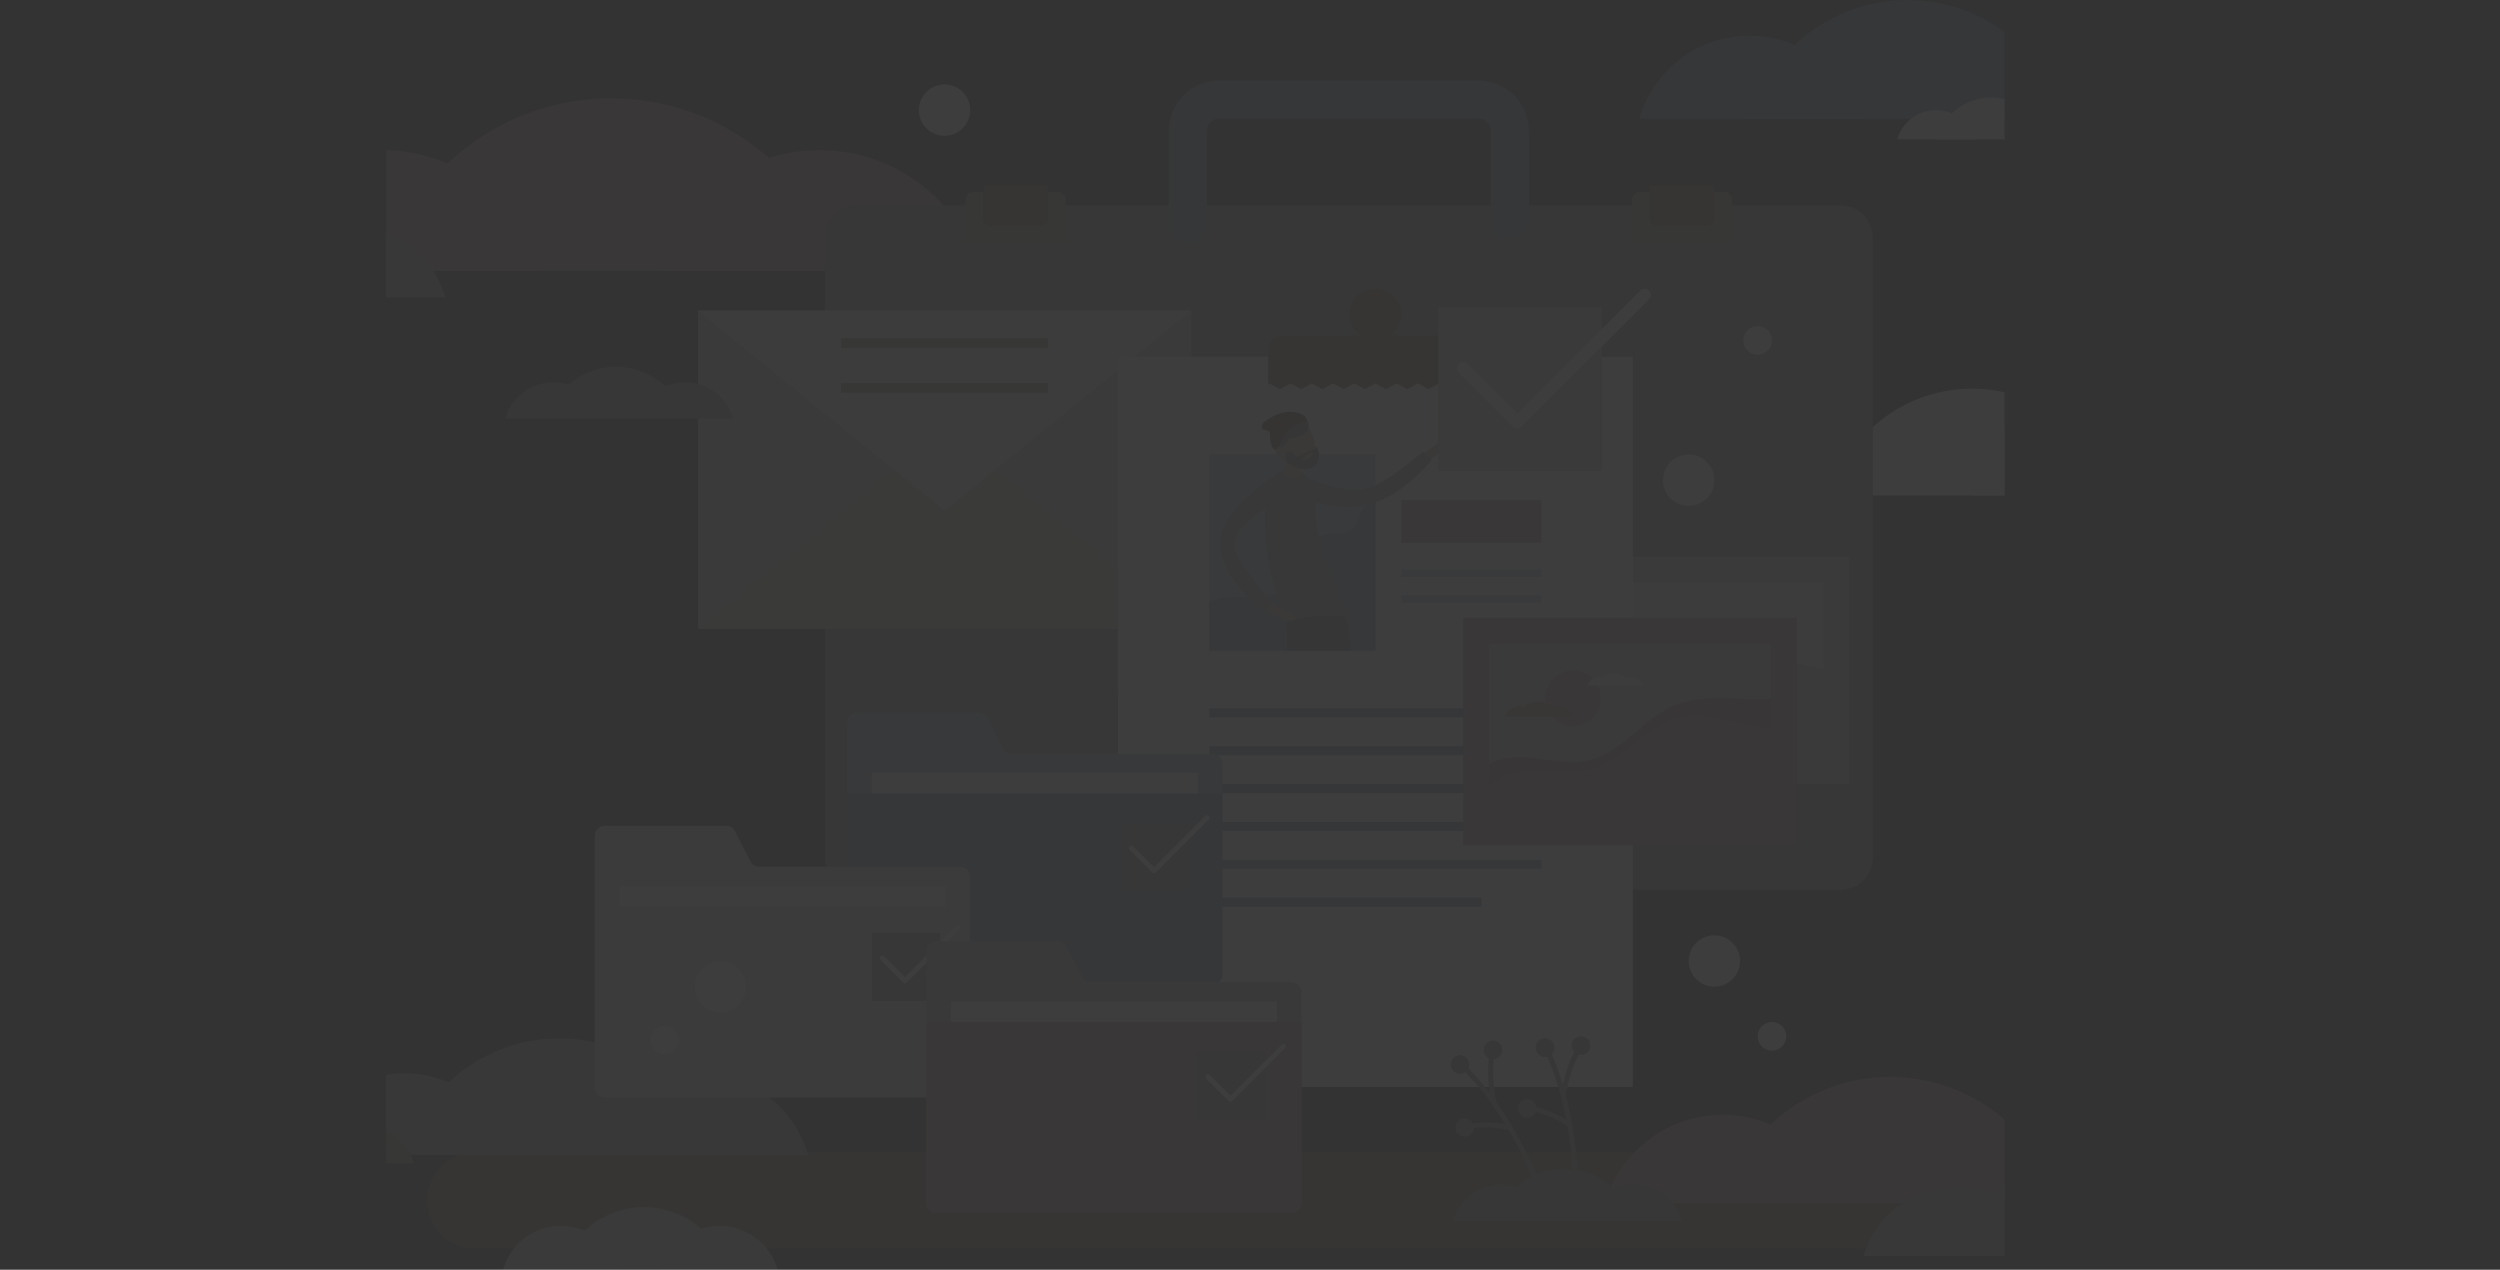 <svg xmlns="http://www.w3.org/2000/svg" xmlns:xlink="http://www.w3.org/1999/xlink" viewBox="0 0 2910.32 1478.17"><rect x="0" y="0" width="2910.32" height="1478.17" fill="#333333" stroke="none"/><defs><style>.cls-1,.cls-28,.cls-29{fill:none;}.cls-2{opacity:0.05;}.cls-3{clip-path:url(#clip-path);}.cls-4{fill:#755f46;}.cls-5{fill:#fff;}.cls-6{fill:#bdc7bf;}.cls-7{fill:#a97f7d;}.cls-8{fill:#87988a;}.cls-9{fill:#5a7ba8;}.cls-10{fill:#637a67;}.cls-11{fill:#897660;}.cls-12{fill:#6d8271;}.cls-13{fill:#664d31;}.cls-14{fill:#cec6bd;}.cls-15{fill:#eaeef4;}.cls-16{fill:#c0b6ab;}.cls-17{fill:#adbdd4;}.cls-18{fill:#839cbe;}.cls-19{clip-path:url(#clip-path-2);}.cls-20{fill:#d4ac96;}.cls-21{fill:#37543c;}.cls-22{fill:#d7b39e;}.cls-23{fill:#59715d;}.cls-24{fill:#6e2722;}.cls-25{fill:#9cb0cb;}.cls-26{fill:#d3d9d4;}.cls-27{fill:#c3ccc5;}.cls-28,.cls-29{stroke:#fff;stroke-linecap:round;stroke-linejoin:round;}.cls-28{stroke-width:14.3px;}.cls-29{stroke-width:5.95px;}.cls-30{fill:#d2bcba;}.cls-31{fill:#9b6a66;}.cls-32{fill:#ebe1e0;}.cls-33{fill:#a16662;}.cls-34{fill:#c8adab;}</style><clipPath id="clip-path" transform="translate(449.45 -241.97)"><rect class="cls-1" width="1884" height="1884"/></clipPath><clipPath id="clip-path-2" transform="translate(449.45 -241.97)"><rect class="cls-1" x="958.39" y="657.24" width="294.61" height="342.19"/></clipPath></defs><g id="Layer_1" data-name="Layer 1" class="cls-2"><g class="cls-3"><path class="cls-4" d="M1780.09,1695.67H103.9a56.09,56.09,0,1,1,0-112.18H1780.09a56.09,56.09,0,1,1,0,112.18Z" transform="translate(449.45 -241.97)"/><path class="cls-5" d="M1846.21,694.44a171.52,171.52,0,0,0-164.87,124.29h329.74A171.52,171.52,0,0,0,1846.21,694.44Z" transform="translate(449.45 -241.97)"/><path class="cls-5" d="M2296,694.44a171.52,171.52,0,0,0-164.87,124.29h329.74A171.52,171.52,0,0,0,2296,694.44Z" transform="translate(449.45 -241.97)"/><path class="cls-5" d="M2081.71,641.2c-111.89,0-206.25,75-235.5,177.53h471C2288,716.24,2193.6,641.2,2081.71,641.2Z" transform="translate(449.45 -241.97)"/><path class="cls-6" d="M203.69,1669.16a70.34,70.34,0,0,0-67.62,51H271.32A70.36,70.36,0,0,0,203.69,1669.16Z" transform="translate(449.45 -241.97)"/><path class="cls-6" d="M388.18,1669.16a70.34,70.34,0,0,0-67.62,51H455.8A70.34,70.34,0,0,0,388.18,1669.16Z" transform="translate(449.45 -241.97)"/><path class="cls-6" d="M300.28,1647.32a100.48,100.48,0,0,0-96.59,72.82H396.88A100.49,100.49,0,0,0,300.28,1647.32Z" transform="translate(449.45 -241.97)"/><path class="cls-7" d="M-4.59,416.62c-88.67,0-163.44,59.47-186.63,140.7H182A194.14,194.14,0,0,0-4.59,416.62Z" transform="translate(449.45 -241.97)"/><path class="cls-7" d="M504.55,416.62a194.14,194.14,0,0,0-186.63,140.7H691.17A194.14,194.14,0,0,0,504.55,416.62Z" transform="translate(449.45 -241.97)"/><path class="cls-7" d="M262,356.35c-126.65,0-233.46,84.95-266.57,201H528.55C495.44,441.3,388.63,356.35,262,356.35Z" transform="translate(449.45 -241.97)"/><path class="cls-8" d="M-339.82,505.51a114.05,114.05,0,0,0-109.63,82.65h219.27A114.06,114.06,0,0,0-339.82,505.51Z" transform="translate(449.45 -241.97)"/><path class="cls-8" d="M-40.72,505.51a114.05,114.05,0,0,0-109.63,82.65H68.92A114.06,114.06,0,0,0-40.72,505.51Z" transform="translate(449.45 -241.97)"/><path class="cls-8" d="M-183.22,470.1a162.92,162.92,0,0,0-156.6,118.06H-26.61A162.93,162.93,0,0,0-183.22,470.1Z" transform="translate(449.45 -241.97)"/><path class="cls-9" d="M1587.36,283.49a133.76,133.76,0,0,0-128.58,96.94h257.16A133.76,133.76,0,0,0,1587.36,283.49Z" transform="translate(449.45 -241.97)"/><path class="cls-9" d="M1938.16,283.49a133.77,133.77,0,0,0-128.59,96.94h257.17A133.76,133.76,0,0,0,1938.16,283.49Z" transform="translate(449.45 -241.97)"/><path class="cls-9" d="M1771,242a191.07,191.07,0,0,0-183.67,138.46H1954.7A191.07,191.07,0,0,0,1771,242Z" transform="translate(449.45 -241.97)"/><path class="cls-5" d="M1804.4,370.14a47,47,0,0,0-45.19,34.07h90.39A47,47,0,0,0,1804.4,370.14Z" transform="translate(449.45 -241.97)"/><path class="cls-5" d="M1927.71,370.14a47,47,0,0,0-45.2,34.07h90.4A47,47,0,0,0,1927.71,370.14Z" transform="translate(449.45 -241.97)"/><path class="cls-5" d="M1869,355.54a67.16,67.16,0,0,0-64.57,48.67h129.13A67.16,67.16,0,0,0,1869,355.54Z" transform="translate(449.45 -241.97)"/><path class="cls-5" d="M-222.9,301.46a47,47,0,0,0-45.19,34.08h90.39A47,47,0,0,0-222.9,301.46Z" transform="translate(449.45 -241.97)"/><path class="cls-5" d="M-99.59,301.46a47,47,0,0,0-45.2,34.08h90.4A47,47,0,0,0-99.59,301.46Z" transform="translate(449.45 -241.97)"/><path class="cls-5" d="M-158.34,286.86a67.17,67.17,0,0,0-64.56,48.68H-93.77A67.17,67.17,0,0,0-158.34,286.86Z" transform="translate(449.45 -241.97)"/><path class="cls-10" d="M2162.31,806.63A58.44,58.44,0,0,1,2218.5,849H2106.13A58.44,58.44,0,0,1,2162.31,806.63Z" transform="translate(449.45 -241.97)"/><path class="cls-10" d="M2009,806.63A58.44,58.44,0,0,1,2065.22,849H1952.85A58.44,58.44,0,0,1,2009,806.63Z" transform="translate(449.45 -241.97)"/><path class="cls-10" d="M2082.06,788.48A83.49,83.49,0,0,1,2162.31,849h-160.5A83.49,83.49,0,0,1,2082.06,788.48Z" transform="translate(449.45 -241.97)"/><path class="cls-8" d="M21.6,1491.44a131,131,0,0,0-125.93,94.94H147.54A131,131,0,0,0,21.6,1491.44Z" transform="translate(449.45 -241.97)"/><path class="cls-8" d="M365.17,1491.44a131,131,0,0,0-125.93,94.94H491.11A131,131,0,0,0,365.17,1491.44Z" transform="translate(449.45 -241.97)"/><path class="cls-8" d="M201.49,1450.77A187.14,187.14,0,0,0,21.6,1586.38H381.37A187.12,187.12,0,0,0,201.49,1450.77Z" transform="translate(449.45 -241.97)"/><path class="cls-11" d="M-183.22,1552.62a60.15,60.15,0,0,0-57.83,43.6h115.66A60.15,60.15,0,0,0-183.22,1552.62Z" transform="translate(449.45 -241.97)"/><path class="cls-11" d="M-25.45,1552.62a60.15,60.15,0,0,0-57.83,43.6H32.38A60.15,60.15,0,0,0-25.45,1552.62Z" transform="translate(449.45 -241.97)"/><path class="cls-11" d="M-100.61,1533.94a85.93,85.93,0,0,0-82.61,62.28H-18A85.93,85.93,0,0,0-100.61,1533.94Z" transform="translate(449.45 -241.97)"/><rect class="cls-10" x="960.47" y="239.33" width="1219.52" height="796.3" rx="36.74"/><path class="cls-12" d="M775.62,1052.27c69.46-1.15,143-9.77,197.84-52.46,62.91-49,87.26-131.22,112.65-206.81s61.52-156.61,134.09-189.64c54.32-24.71,123.82-19.55,165.67-62.1,16.2-16.47,25.45-37.4,32.06-60H547.76A36.74,36.74,0,0,0,511,518v583.14a214,214,0,0,1,58-30.11C634.88,1049,706.17,1053.42,775.62,1052.27Z" transform="translate(449.45 -241.97)"/><path class="cls-10" d="M1693.8,481.3H1417.93c-6.61,22.56-15.86,43.49-32.06,60-41.85,42.55-111.35,37.39-165.67,62.1-72.57,33-108.71,114-134.09,189.64s-49.74,157.81-112.65,206.81c-54.8,42.69-128.38,51.31-197.84,52.46S634.88,1049,569,1071.07a214,214,0,0,0-58,30.11v139.68a36.74,36.74,0,0,0,36.74,36.74h1146a36.74,36.74,0,0,0,36.74-36.74V518A36.74,36.74,0,0,0,1693.8,481.3Z" transform="translate(449.45 -241.97)"/><path class="cls-9" d="M933.32,524a22.2,22.2,0,0,1-22.21-22.2V394.52A58.92,58.92,0,0,1,970,335.66H1271.6a58.92,58.92,0,0,1,58.85,58.86v101.8a22.21,22.21,0,1,1-44.41,0V394.52a14.46,14.46,0,0,0-14.44-14.45H970a14.46,14.46,0,0,0-14.45,14.45V501.76A22.2,22.2,0,0,1,933.32,524Z" transform="translate(449.45 -241.97)"/><path class="cls-11" d="M1909.08,223.2h98.16a9.31,9.31,0,0,1,9.31,9.31V282a0,0,0,0,1,0,0H1899.77a0,0,0,0,1,0,0V232.51A9.31,9.31,0,0,1,1909.08,223.2Z"/><path class="cls-13" d="M1920.56,215.52h75.2a0,0,0,0,1,0,0v38.7a8.64,8.64,0,0,1-8.64,8.64H1929.2a8.64,8.64,0,0,1-8.64-8.64v-38.7A0,0,0,0,1,1920.56,215.52Z"/><path class="cls-11" d="M1133.23,223.2h98.16a9.31,9.31,0,0,1,9.31,9.31V282a0,0,0,0,1,0,0H1123.92a0,0,0,0,1,0,0V232.51A9.31,9.31,0,0,1,1133.23,223.2Z"/><path class="cls-13" d="M1144.71,215.52h75.2a0,0,0,0,1,0,0v38.7a8.64,8.64,0,0,1-8.64,8.64h-57.91a8.64,8.64,0,0,1-8.64-8.64v-38.7A0,0,0,0,1,1144.71,215.52Z"/><circle class="cls-5" cx="1995.76" cy="1118.72" r="29.93"/><rect class="cls-14" x="1764.51" y="648.04" width="388.36" height="264.72"/><path class="cls-14" d="M1559.84,1008.41c-33.8,10.66-56,44.71-89.64,56-25.08,8.43-52.46,2.89-78.88,4.36-16.32.91-34,6.34-46.26,16.5v39.45h328.36V1019.81c-14.64-1.59-29.22-5.37-43.61-8.75C1606.8,1005.66,1582.38,1001.3,1559.84,1008.41Z" transform="translate(449.45 -241.97)"/><path class="cls-15" d="M1345.06,920v165.27c12.22-10.16,29.94-15.59,46.26-16.5,26.42-1.47,53.8,4.07,78.88-4.36,33.59-11.29,55.84-45.34,89.64-56,22.54-7.11,47-2.75,70,2.65,14.39,3.38,29,7.16,43.61,8.75V920Z" transform="translate(449.45 -241.97)"/><circle class="cls-7" cx="1406.1" cy="983.6" r="32.38" transform="translate(180.08 371) rotate(-22.5)"/><rect class="cls-14" x="812.52" y="361.58" width="574.11" height="370.61"/><polygon class="cls-16" points="1099.57 499.21 1386.63 732.19 812.52 732.19 1099.57 499.21"/><polygon class="cls-15" points="1099.57 594.57 812.52 361.58 1386.63 361.58 1099.57 594.57"/><rect class="cls-11" x="979.06" y="393.8" width="241.02" height="11.37"/><rect class="cls-11" x="979.06" y="445.78" width="241.02" height="11.37"/><path class="cls-7" d="M1555.92,1539.64a142.12,142.12,0,0,0-136.62,103h273.23A142.12,142.12,0,0,0,1555.92,1539.64Z" transform="translate(449.45 -241.97)"/><path class="cls-7" d="M1928.62,1539.64a142.1,142.1,0,0,0-136.61,103h273.22A142.12,142.12,0,0,0,1928.62,1539.64Z" transform="translate(449.45 -241.97)"/><path class="cls-7" d="M1751.05,1495.52c-92.71,0-170.89,62.18-195.13,147.11h390.27C1922,1557.7,1843.77,1495.52,1751.05,1495.52Z" transform="translate(449.45 -241.97)"/><rect class="cls-5" x="1301.4" y="415.27" width="599.45" height="850.14"/><circle class="cls-4" cx="1151.67" cy="607.87" r="30.35" transform="translate(356.94 750.43) rotate(-45)"/><path class="cls-4" d="M1259.51,632.53H1043.82a17.13,17.13,0,0,0-17.13,17.13v39.42l1.42-.79,12.35,6.82,12.36-6.82,12.35,6.82,12.35-6.82,12.35,6.82,12.35-6.82,12.35,6.82,12.36-6.82,12.35,6.82,12.36-6.82,12.35,6.82,12.36-6.82,12.36,6.82,12.35-6.82,12.36,6.82,12.36-6.82,12.35,6.82,12.36-6.82,12.36,6.82,12.36-6.82,1.44.8V649.66A17.13,17.13,0,0,0,1259.51,632.53Z" transform="translate(449.45 -241.97)"/><rect class="cls-9" x="1407.84" y="824.57" width="386.56" height="10.55"/><rect class="cls-7" x="1631.47" y="582.49" width="162.93" height="49.27"/><rect class="cls-17" x="1631.47" y="663.07" width="162.93" height="8.63"/><rect class="cls-17" x="1631.47" y="693.07" width="162.93" height="8.63"/><rect class="cls-17" x="1407.84" y="529.07" width="193.28" height="228.39"/><path class="cls-18" d="M1137.34,833.39c-4.49,8.38-5.91,19-13.45,24.79-9.71,7.47-24.13,2.92-35.5,7.48-10.43,4.18-16.36,15.15-20.17,25.72s-6.61,22-14,30.39c-10.3,11.65-27.12,14.9-42.68,15.26s-31.48-1.4-46.4,3a45.73,45.73,0,0,0-6.7,2.61v56.76h193.28V819.54A33.88,33.88,0,0,0,1137.34,833.39Z" transform="translate(449.45 -241.97)"/><rect class="cls-9" x="1407.84" y="868.66" width="386.56" height="10.55"/><rect class="cls-9" x="1407.84" y="912.75" width="386.56" height="10.55"/><rect class="cls-9" x="1407.84" y="956.84" width="386.56" height="10.55"/><rect class="cls-9" x="1407.84" y="1000.92" width="386.56" height="10.55"/><rect class="cls-9" x="1407.84" y="1045.01" width="316.78" height="10.55"/><g class="cls-19"><path class="cls-20" d="M935.89,1272.71a5.47,5.47,0,0,1-.87-.8,5.81,5.81,0,0,1,.44-8.22l31.17-28a5.83,5.83,0,1,1,7.79,8.67l-31.17,28A5.83,5.83,0,0,1,935.89,1272.71Z" transform="translate(449.45 -241.97)"/><path class="cls-21" d="M934.64,1262.14s-11.82,9.89-9.17,12.37,43.42,34.68,45.1,32.93c5.73-6-23.84-37.37-27.68-39.18S936.32,1260.68,934.64,1262.14Z" transform="translate(449.45 -241.97)"/><path class="cls-22" d="M1206.87,771.41s22.59-19.81,30-18.47-11.92,22.61-29.79,25.86Z" transform="translate(449.45 -241.97)"/><path class="cls-8" d="M1207.18,767.75c3.5,3.38,7,6.52,10.45,9.74-49.86,56.24-93.5,68.18-161.6,40.07-10.42-4.3-10.16-8.26-5.74-16.56-.94-1.47-1-1.35,0,0,4.42-8.3,7.34-8.92,17.93-4.57C1137.4,824.89,1149.21,814.38,1207.18,767.75Z" transform="translate(449.45 -241.97)"/><path class="cls-20" d="M1086,1305.37a6.62,6.62,0,0,1-1.17-.11,5.83,5.83,0,0,1-4.55-6.88l8.36-41.06a5.83,5.83,0,1,1,11.42,2.32l-8.36,41.07A5.82,5.82,0,0,1,1086,1305.37Z" transform="translate(449.45 -241.97)"/><path class="cls-23" d="M1098.79,1281.49a151.71,151.71,0,0,1-18.55-1.71c18.46-98.71,32.44-231.19-16.94-323.45,15-7.36,30.06-14.54,45.17-21.66C1144.55,1015.05,1113.82,1196.58,1098.79,1281.49Z" transform="translate(449.45 -241.97)"/><path class="cls-23" d="M959.67,1265.78c-4.88-4.35-9.65-8.8-14.26-13.43,90.81-89,109.71-178.75,101.94-302q25.31-1.86,50.64-3.18C1089.56,1070.09,1046.1,1176.78,959.67,1265.78Z" transform="translate(449.45 -241.97)"/><path class="cls-21" d="M1078.68,1297.63s-3.61,15,0,15.4,55.53,2,55.84-.42c1-8.22-41.41-15.81-45.58-15S1079.15,1295.46,1078.68,1297.63Z" transform="translate(449.45 -241.97)"/><path class="cls-8" d="M1047.93,966c8-3.18,19.66-6.26,39.92-7.13a190.56,190.56,0,0,1,33,1c-35.44-76.07-41.58-114-38.37-135.33a29.49,29.49,0,0,0-11.1-27.89l-3.33-2.56A26.31,26.31,0,0,0,1026.22,810a160.79,160.79,0,0,0-2.63,22C1021.56,871.25,1026.79,914,1047.93,966Z" transform="translate(449.45 -241.97)"/><path class="cls-20" d="M1026,942.84s29.57,11,32.06,18.52-26.84.28-38.77-14.6Z" transform="translate(449.45 -241.97)"/><path class="cls-8" d="M1031,943.86c-2.64,5.18-5.18,10.29-7.34,15.46-70.11-69.53-71.52-101.87,1.27-156.88,11.13-8.41,14.28-7.06,19.73,4,4.11,8.35.15,11.45-9.91,18.79C968.91,873.21,975.35,873.27,1031,943.86Z" transform="translate(449.45 -241.97)"/><path class="cls-20" d="M1041.41,761.4c6.64,16.33,23.41,24.94,33.38,20.88s9.4-19.26,2.75-35.58-18.11-21.35-28.09-17.29S1034.76,745.07,1041.41,761.4Z" transform="translate(449.45 -241.97)"/><path class="cls-23" d="M1034.81,752s-.81-11.87,5.84-19,22.67-12.88,32,.21c0,0,5.76,9.9-6.77,15.83s-12.45-1.72-16.74,6.81-11.6,5.6-12.31,7.48Z" transform="translate(449.45 -241.97)"/><path class="cls-24" d="M1039.25,765.44s2.32-30.07,33.37-32.23c0,0,0-6.52-8.45-9.73s-24.23-4.58-43,10.78c0,0-4.86,6.84,1.58,8.23s6,2.55,6.21,5.53S1029.12,769.4,1039.25,765.44Z" transform="translate(449.45 -241.97)"/><path class="cls-20" d="M1044.25,762l18.43-1.8c.25,2.52,2.18,26.55,1.24,35.6-.68,2.79-5.27,4.07-10.26,2.86-4.49-1.09-7.74-3.82-7.86-6.38h0C1046.34,786.82,1045.11,770.8,1044.25,762Z" transform="translate(449.45 -241.97)"/><path class="cls-20" d="M1036.34,770c1.55,3.8,7.3,7.13,10.05,6s2.19-4.48.64-8.28-5.22-6.45-8-5.33S1034.8,766.21,1036.34,770Z" transform="translate(449.45 -241.97)"/><path class="cls-23" d="M1081.92,764.41l-.68.21c-3.49,1.1-19.37,6.39-22,12-2.92,6.35,8.21-1.1,11.85-4.83s7-2.49,10.21-2.8S1086.72,765.15,1081.92,764.41Z" transform="translate(449.45 -241.97)"/><path class="cls-23" d="M1049.29,768.07c3.23-2.37,5.23.71,11,5.55s17.38,6.12,21.07-8.75c2.35-9.47,4.74,7.22,4.74,7.23-.43,8.06-3.46,12.4-9.38,14.81-8.18,3.33-19.64.42-28.73-7.69C1047.05,775.06,1047.09,769.69,1049.29,768.07Z" transform="translate(449.45 -241.97)"/></g><path class="cls-25" d="M718.19,1113.12,700,1077.8a11.46,11.46,0,0,0-10.19-6.21H548.38a11.48,11.48,0,0,0-11.47,11.47V1376.2a11.47,11.47,0,0,0,11.47,11.47H962.12a11.47,11.47,0,0,0,11.47-11.47V1130.79a11.48,11.48,0,0,0-11.47-11.47H728.38A11.47,11.47,0,0,1,718.19,1113.12Z" transform="translate(449.45 -241.97)"/><rect class="cls-5" x="1015.05" y="899.8" width="379.3" height="188.93"/><path class="cls-9" d="M536.91,1165.67V1376.2a11.47,11.47,0,0,0,11.47,11.47H962.12a11.47,11.47,0,0,0,11.47-11.47V1165.67Z" transform="translate(449.45 -241.97)"/><path class="cls-26" d="M424.23,1244.84,406,1209.52a11.47,11.47,0,0,0-10.19-6.2H254.42A11.46,11.46,0,0,0,243,1214.79v293.14a11.46,11.46,0,0,0,11.47,11.47H668.15a11.46,11.46,0,0,0,11.47-11.47V1262.52a11.47,11.47,0,0,0-11.47-11.47H434.42A11.45,11.45,0,0,1,424.23,1244.84Z" transform="translate(449.45 -241.97)"/><rect class="cls-5" x="721.09" y="1031.53" width="379.3" height="188.93"/><path class="cls-27" d="M243,1297.4v210.53a11.46,11.46,0,0,0,11.47,11.47H668.15a11.46,11.46,0,0,0,11.47-11.47V1297.4Z" transform="translate(449.45 -241.97)"/><circle class="cls-5" cx="2062.78" cy="1206.39" r="16.7"/><rect class="cls-14" x="1674.11" y="357.48" width="190.8" height="190.8"/><polyline class="cls-28" points="1703.36 428.51 1766.41 491.56 1914.7 343.27"/><rect class="cls-10" x="1305.11" y="957.94" width="79.34" height="79.34"/><polyline class="cls-29" points="1317.27 987.48 1343.49 1013.69 1405.15 952.03"/><rect class="cls-10" x="1015.11" y="1085.94" width="79.34" height="79.34"/><polyline class="cls-29" points="1027.27 1115.48 1053.49 1141.69 1115.15 1080.03"/><rect class="cls-7" x="1703.36" y="719.18" width="388.36" height="264.72"/><path class="cls-30" d="M1334.15,1124.51c22.37,2.24,45.16,7.71,67,2.41,38.14-9.26,62-48.14,98.12-63.46,34.81-14.75,75.42-5.59,113-7.81v-64.5H1283.91v140.13C1298.6,1123.63,1317.2,1122.81,1334.15,1124.51Z" transform="translate(449.45 -241.97)"/><path class="cls-31" d="M1499.27,1063.46c-36.13,15.32-60,54.2-98.12,63.46-21.84,5.3-44.63-.17-67-2.41-17-1.7-35.55-.88-50.24,6.77v25.13c12.22-10.16,29.94-15.58,46.26-16.49,26.42-1.48,53.8,4.07,78.88-4.37,33.59-11.29,55.84-45.34,89.64-56,22.54-7.11,47-2.75,70,2.65,14.39,3.38,29,7.17,43.61,8.76v-35.31C1574.69,1057.87,1534.08,1048.71,1499.27,1063.46Z" transform="translate(449.45 -241.97)"/><path class="cls-7" d="M1498.69,1079.55c-33.8,10.66-56,44.71-89.64,56-25.08,8.44-52.46,2.89-78.88,4.37-16.32.91-34,6.33-46.26,16.49v39.46h328.36V1091c-14.64-1.59-29.22-5.38-43.61-8.76C1545.65,1076.8,1521.23,1072.44,1498.69,1079.55Z" transform="translate(449.45 -241.97)"/><circle class="cls-7" cx="1381.72" cy="1054.74" r="32.38" transform="translate(108.34 1043.98) rotate(-45)"/><path class="cls-32" d="M1449.41,1029.92a14.16,14.16,0,0,1,13.61,10.26H1435.8A14.17,14.17,0,0,1,1449.41,1029.92Z" transform="translate(449.45 -241.97)"/><path class="cls-32" d="M1412.29,1029.92a14.17,14.17,0,0,1,13.61,10.26h-27.22A14.16,14.16,0,0,1,1412.29,1029.92Z" transform="translate(449.45 -241.97)"/><path class="cls-32" d="M1430,1025.53a20.21,20.21,0,0,1,19.43,14.65h-38.87A20.21,20.21,0,0,1,1430,1025.53Z" transform="translate(449.45 -241.97)"/><path class="cls-33" d="M1364.77,1064.07a17.42,17.42,0,0,1,16.74,12.63H1348A17.42,17.42,0,0,1,1364.77,1064.07Z" transform="translate(449.45 -241.97)"/><path class="cls-33" d="M1319.08,1064.07a17.42,17.42,0,0,1,16.75,12.63h-33.5A17.42,17.42,0,0,1,1319.08,1064.07Z" transform="translate(449.45 -241.97)"/><path class="cls-33" d="M1340.85,1058.66a24.9,24.9,0,0,1,23.92,18h-47.84A24.88,24.88,0,0,1,1340.85,1058.66Z" transform="translate(449.45 -241.97)"/><path class="cls-10" d="M348,687a58.44,58.44,0,0,1,56.18,42.35H291.77A58.45,58.45,0,0,1,348,687Z" transform="translate(449.45 -241.97)"/><path class="cls-10" d="M194.68,687a58.44,58.44,0,0,1,56.18,42.35H138.49A58.45,58.45,0,0,1,194.68,687Z" transform="translate(449.45 -241.97)"/><path class="cls-10" d="M267.7,668.86A83.49,83.49,0,0,1,348,729.36H187.45A83.48,83.48,0,0,1,267.7,668.86Z" transform="translate(449.45 -241.97)"/><path class="cls-10" d="M1452,1620.87a58.45,58.45,0,0,1,56.18,42.36H1395.76A58.46,58.46,0,0,1,1452,1620.87Z" transform="translate(449.45 -241.97)"/><path class="cls-10" d="M1298.67,1620.87a58.45,58.45,0,0,1,56.18,42.36H1242.48A58.46,58.46,0,0,1,1298.67,1620.87Z" transform="translate(449.45 -241.97)"/><path class="cls-10" d="M1371.69,1602.73a83.49,83.49,0,0,1,80.26,60.5H1291.44A83.48,83.48,0,0,1,1371.69,1602.73Z" transform="translate(449.45 -241.97)"/><path class="cls-10" d="M1247,1470.88a10.81,10.81,0,0,1,13,14.68,311.18,311.18,0,0,1,24.64,28.55c-1.33-10.11-2.54-25.27-.79-40.16a10.81,10.81,0,1,1,7.75.58,10.64,10.64,0,0,1-2,.4c-2.54,22.3,1.9,45.83,2.63,49.47a447.64,447.64,0,0,1,36.85,62.44c15.58,31.92,23.2,56.3,23.27,56.54l-5.57,1.73c-.08-.24-7.56-24.19-22.95-55.71-4.62-9.47-10.3-20.28-17-31.68-4.06-1.1-19.42-4.68-40.29-2.5a10.82,10.82,0,1,1-1.24-5.73,126.12,126.12,0,0,1,37.35,1.28c-12.35-20.14-27.81-41.63-46.38-60.66a11,11,0,0,1-3,1.49,10.83,10.83,0,0,1-6.28-20.72Z" transform="translate(449.45 -241.97)"/><path class="cls-10" d="M1375.25,1553.2c-3.41-2.46-16.53-11.21-36.83-16.52a10.81,10.81,0,1,1,.87-5.81,126.08,126.08,0,0,1,34.5,14.36c-4.46-23.2-11.37-48.76-22-73.11a10.87,10.87,0,1,1,5.08-2.95,312.32,312.32,0,0,1,13,35.4c2.32-9.93,6.52-24.54,13.4-37.86a10.81,10.81,0,1,1,7,3.27,10.19,10.19,0,0,1-2-.33c-10.23,20-14.37,43.56-15,47.22a447.33,447.33,0,0,1,12.5,71.43c3.34,35.36,1.88,60.86,1.87,61.11l-5.83-.34c0-.25,1.45-25.3-1.85-60.22C1379,1578.35,1377.51,1566.23,1375.25,1553.2Z" transform="translate(449.45 -241.97)"/><path class="cls-8" d="M1825,1625a109.13,109.13,0,0,0-104.9,79.08h209.8A109.13,109.13,0,0,0,1825,1625Z" transform="translate(449.45 -241.97)"/><path class="cls-8" d="M2111.21,1625a109.13,109.13,0,0,0-104.9,79.08h209.8A109.13,109.13,0,0,0,2111.21,1625Z" transform="translate(449.45 -241.97)"/><path class="cls-8" d="M1974.87,1591.13a155.88,155.88,0,0,0-149.84,113h299.68A155.89,155.89,0,0,0,1974.87,1591.13Z" transform="translate(449.45 -241.97)"/><circle class="cls-5" cx="2046.08" cy="396.25" r="16.7"/><circle class="cls-5" cx="258.24" cy="1106.35" r="16.7"/><circle class="cls-5" cx="1965.83" cy="559" r="29.93"/><circle class="cls-5" cx="139.56" cy="1239.54" r="29.93"/><circle class="cls-5" cx="2629.02" cy="760.67" r="29.93"/><circle class="cls-5" cx="838.56" cy="1148.89" r="29.93"/><circle class="cls-5" cx="1099.57" cy="128.17" r="29.93"/><circle class="cls-5" cx="773.64" cy="1210.78" r="16.7"/><path class="cls-34" d="M810.29,1379.19l-18.24-35.32a11.47,11.47,0,0,0-10.19-6.2H640.48A11.47,11.47,0,0,0,629,1349.14v293.14a11.48,11.48,0,0,0,11.47,11.47h413.74a11.48,11.48,0,0,0,11.47-11.47V1396.87a11.47,11.47,0,0,0-11.47-11.47H820.48A11.48,11.48,0,0,1,810.29,1379.19Z" transform="translate(449.45 -241.97)"/><rect class="cls-5" x="1107.15" y="1165.88" width="379.3" height="188.93"/><path class="cls-7" d="M629,1431.75v210.53a11.48,11.48,0,0,0,11.47,11.47h413.74a11.48,11.48,0,0,0,11.47-11.47V1431.75Z" transform="translate(449.45 -241.97)"/><rect class="cls-10" x="1394.11" y="1223.94" width="79.34" height="79.34"/><polyline class="cls-29" points="1406.27 1253.48 1432.49 1279.69 1494.15 1218.03"/></g></g></svg>